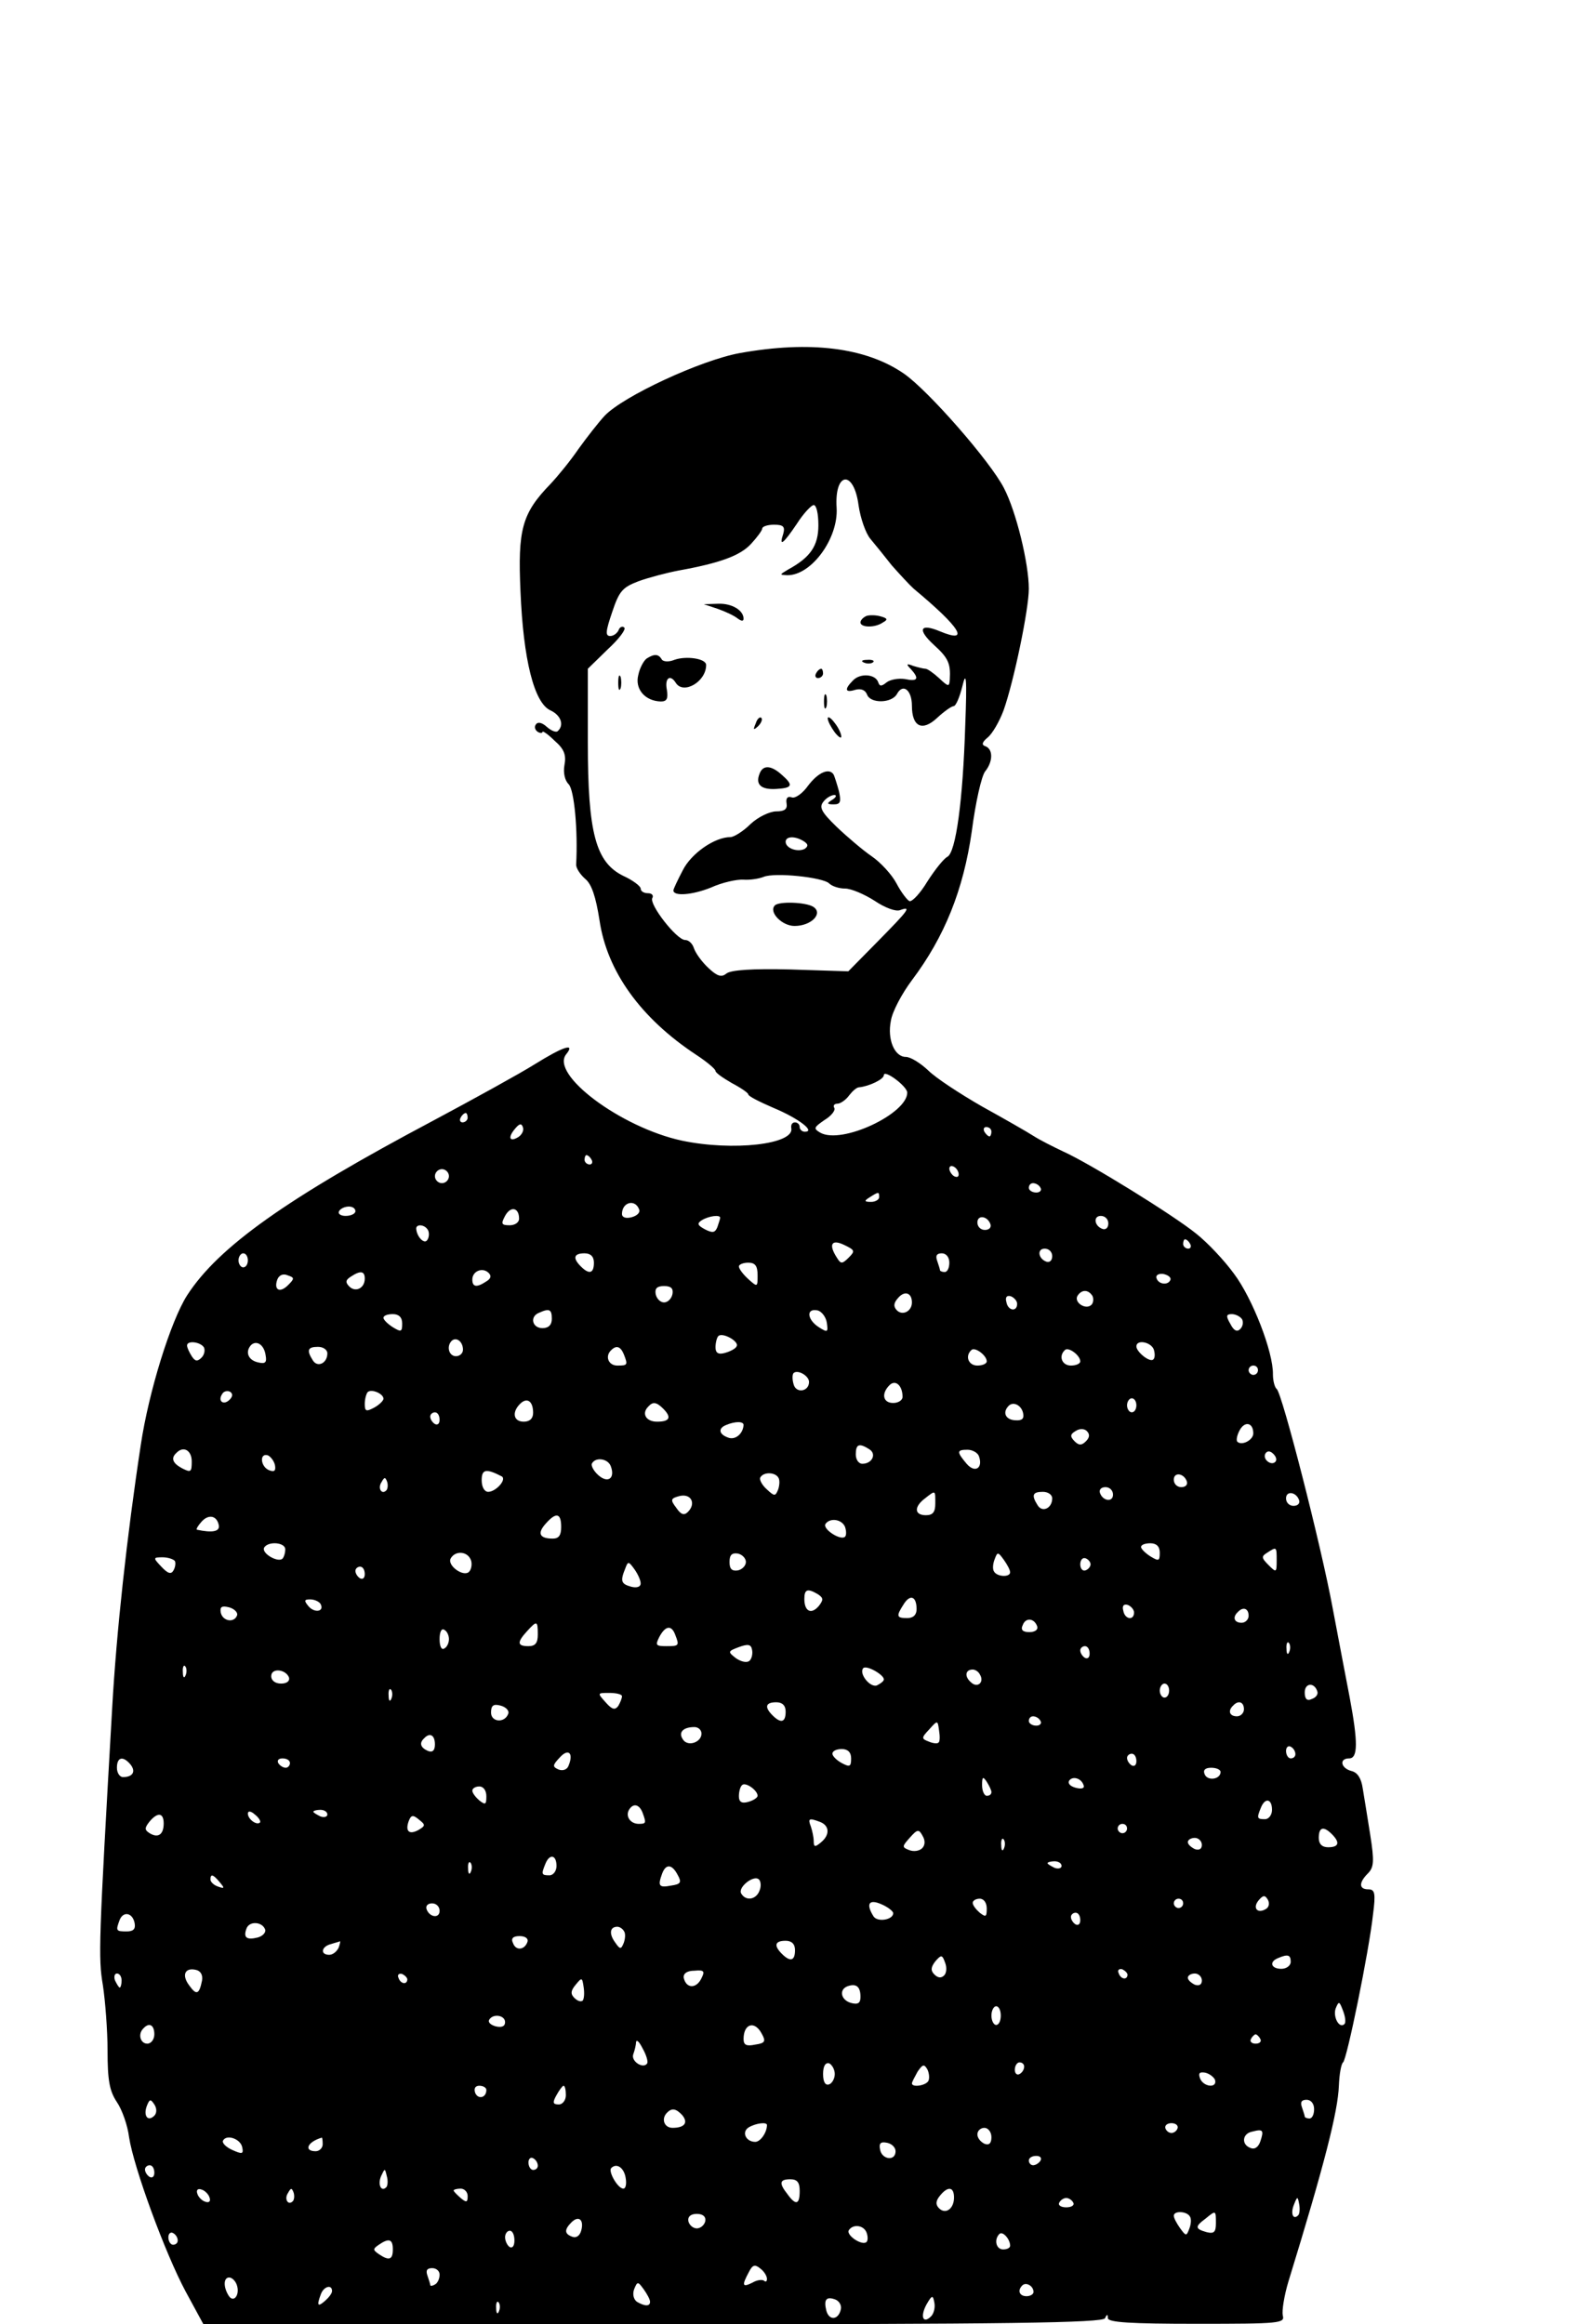 <?xml version="1.0" standalone="no"?>
<!DOCTYPE svg PUBLIC "-//W3C//DTD SVG 20010904//EN"
 "http://www.w3.org/TR/2001/REC-SVG-20010904/DTD/svg10.dtd">
<svg version="1.0" xmlns="http://www.w3.org/2000/svg"
 width="340pt" height="497pt" viewBox="0 0 340 497"
 preserveAspectRatio="xMidYMid meet">

<g transform="translate(0,497) scale(0.1,-0.1)"
fill="#000000" stroke="none">
<path d="M1582 4215 c-83 -15 -249 -92 -289 -134 -13 -14 -38 -46 -56 -71 -17
-25 -44 -58 -60 -75 -61 -63 -70 -97 -64 -230 6 -145 29 -238 64 -254 22 -10
30 -31 16 -44 -3 -4 -14 0 -24 9 -10 9 -19 11 -23 5 -4 -5 -2 -12 4 -16 5 -3
10 -3 10 0 0 3 12 -5 26 -19 21 -18 25 -31 21 -52 -3 -17 1 -33 9 -41 12 -12
20 -99 16 -172 0 -8 9 -21 19 -30 14 -11 23 -38 31 -89 16 -109 88 -209 206
-287 23 -15 42 -31 42 -35 0 -4 16 -15 35 -26 19 -10 35 -21 35 -24 0 -4 24
-16 54 -29 53 -22 91 -51 67 -51 -6 0 -11 5 -11 10 0 6 -5 10 -10 10 -6 0 -9
-5 -8 -12 8 -35 -125 -50 -234 -27 -130 28 -283 142 -247 185 20 25 -7 16 -68
-22 -32 -20 -130 -74 -218 -121 -311 -165 -458 -269 -525 -373 -35 -55 -82
-206 -99 -320 -30 -197 -52 -401 -61 -560 -29 -506 -30 -536 -20 -595 5 -33
10 -96 10 -140 0 -63 4 -86 20 -110 11 -16 23 -50 26 -75 10 -65 77 -248 121
-330 l38 -70 962 0 c759 0 962 3 966 13 4 9 6 9 6 0 1 -9 48 -12 190 -12 178
0 189 1 184 18 -2 10 3 42 12 72 77 250 106 364 108 419 1 25 5 47 9 50 8 6
55 235 64 316 6 46 4 54 -10 54 -20 0 -21 14 -1 34 13 13 14 26 5 83 -6 37
-13 82 -16 99 -3 21 -11 34 -24 37 -23 6 -27 27 -5 27 19 0 19 35 1 131 -8 41
-24 126 -36 189 -25 136 -109 463 -120 470 -4 3 -8 17 -8 31 1 48 -44 163 -83
215 -21 29 -57 67 -81 86 -48 39 -227 150 -285 176 -21 10 -49 24 -63 33 -14
9 -63 37 -110 63 -47 27 -99 61 -115 77 -17 16 -38 29 -48 29 -24 0 -40 37
-32 77 3 20 24 59 45 87 70 93 110 193 128 318 8 62 21 120 29 129 16 20 17
46 1 53 -10 3 -8 9 4 19 10 8 25 34 34 58 22 62 54 216 54 260 0 54 -27 165
-53 215 -29 57 -162 209 -214 245 -81 56 -201 71 -351 44z m254 -326 c4 -27
15 -59 25 -71 11 -13 31 -38 46 -57 16 -18 37 -41 47 -50 101 -84 121 -118 56
-91 -43 18 -49 4 -13 -29 31 -28 36 -40 34 -74 -1 -16 -3 -16 -23 3 -12 11
-25 20 -29 20 -4 0 -16 3 -26 6 -15 6 -16 4 -5 -7 18 -20 15 -27 -13 -21 -14
2 -31 -1 -39 -7 -11 -9 -15 -9 -18 0 -6 18 -39 20 -54 4 -19 -19 -17 -27 5
-20 12 3 21 0 25 -10 7 -20 53 -19 64 1 13 24 32 8 32 -25 0 -45 22 -56 54
-26 15 14 31 25 35 25 5 0 13 19 19 43 8 34 10 18 6 -85 -5 -160 -20 -270 -38
-280 -8 -4 -27 -28 -43 -53 -15 -25 -32 -43 -38 -42 -5 2 -18 19 -28 38 -10
19 -34 45 -53 58 -19 13 -53 42 -75 63 -33 32 -38 42 -28 54 6 8 17 14 23 14
6 0 4 -5 -4 -10 -13 -8 -12 -10 3 -10 14 0 16 5 11 28 -4 15 -9 30 -11 35 -9
16 -33 6 -55 -23 -12 -17 -28 -28 -35 -25 -9 3 -13 -2 -11 -13 2 -12 -4 -17
-22 -17 -14 0 -39 -12 -55 -27 -16 -16 -36 -28 -43 -28 -34 0 -84 -35 -102
-71 -11 -21 -20 -40 -20 -43 0 -13 40 -10 80 6 24 11 56 18 70 17 14 -1 33 2
43 6 24 10 127 -1 140 -14 6 -6 21 -11 34 -11 13 0 41 -12 63 -26 22 -15 46
-24 55 -20 25 9 18 0 -48 -67 l-63 -64 -124 4 c-81 2 -128 -1 -137 -9 -10 -8
-19 -6 -38 12 -14 13 -27 31 -31 42 -3 10 -11 18 -19 18 -18 0 -78 77 -70 90
3 5 -1 10 -9 10 -9 0 -16 4 -16 10 0 5 -17 18 -37 27 -59 29 -76 91 -76 285
l0 158 42 41 c24 22 40 43 36 47 -4 4 -10 1 -12 -5 -3 -7 -11 -13 -18 -13 -11
0 -10 10 4 51 15 45 22 53 56 66 22 8 60 18 86 23 89 16 132 32 155 57 13 14
24 29 24 33 0 4 11 8 25 8 20 0 24 -4 20 -19 -10 -30 0 -22 29 21 14 22 31 40
36 40 6 0 10 -19 10 -43 0 -44 -17 -69 -65 -95 -18 -11 -19 -11 -2 -12 52 -1
110 79 106 144 -5 78 37 82 47 5z m-117 -718 c9 -6 10 -10 2 -16 -15 -8 -41 1
-41 15 0 12 20 13 39 1z m221 -537 c1 -45 -140 -112 -186 -86 -15 9 -14 11 9
27 15 9 24 21 21 26 -3 5 0 9 7 9 6 0 18 8 25 18 7 9 16 17 21 17 21 2 53 17
53 26 0 13 49 -23 50 -37z m-940 -54 c0 -5 -5 -10 -11 -10 -5 0 -7 5 -4 10 3
6 8 10 11 10 2 0 4 -4 4 -10z m109 -41 c-19 -12 -24 -2 -8 17 9 11 14 13 17 4
3 -7 -2 -16 -9 -21z m1011 11 c0 -5 -2 -10 -4 -10 -3 0 -8 5 -11 10 -3 6 -1
10 4 10 6 0 11 -4 11 -10z m-855 -60 c3 -5 1 -10 -4 -10 -6 0 -11 5 -11 10 0
6 2 10 4 10 3 0 8 -4 11 -10z m785 -31 c0 -6 -4 -7 -10 -4 -5 3 -10 11 -10 16
0 6 5 7 10 4 6 -3 10 -11 10 -16z m-1090 -4 c0 -8 -7 -15 -15 -15 -8 0 -15 7
-15 15 0 8 7 15 15 15 8 0 15 -7 15 -15z m1265 -25 c3 -5 -1 -10 -9 -10 -9 0
-16 5 -16 10 0 6 4 10 9 10 6 0 13 -4 16 -10z m-345 -20 c0 -5 -8 -10 -17 -10
-15 0 -16 2 -3 10 19 12 20 12 20 0z m-513 -27 c2 -6 -5 -13 -17 -16 -12 -3
-20 0 -20 7 0 26 29 33 37 9z m-607 -3 c0 -5 -9 -10 -21 -10 -11 0 -17 5 -14
10 3 6 13 10 21 10 8 0 14 -4 14 -10z m350 -16 c0 -8 -9 -14 -20 -14 -18 0
-19 3 -10 20 12 22 30 18 30 -6z m430 2 c0 -2 -3 -11 -6 -20 -5 -12 -10 -13
-26 -5 -17 9 -18 13 -7 20 15 9 39 12 39 5z m578 -14 c2 -7 -3 -12 -12 -12 -9
0 -16 7 -16 16 0 17 22 14 28 -4z m252 2 c0 -9 -5 -14 -12 -12 -18 6 -21 28
-4 28 9 0 16 -7 16 -16z m-1455 -14 c3 -5 3 -15 -1 -21 -6 -11 -23 6 -24 24 0
10 18 9 25 -3z m900 -59 c-14 -14 -17 -14 -25 -1 -19 29 -12 41 15 28 23 -11
24 -13 10 -27z m730 29 c3 -5 1 -10 -4 -10 -6 0 -11 5 -11 10 0 6 2 10 4 10 3
0 8 -4 11 -10z m-295 -26 c0 -9 -5 -14 -12 -12 -18 6 -21 28 -4 28 9 0 16 -7
16 -16z m-1720 -9 c0 -8 -4 -15 -10 -15 -5 0 -10 7 -10 15 0 8 5 15 10 15 6 0
10 -7 10 -15z m740 -5 c0 -23 -10 -26 -28 -8 -18 18 -15 28 8 28 13 0 20 -7
20 -20z m760 0 c0 -11 -4 -20 -10 -20 -5 0 -10 2 -10 4 0 2 -3 11 -6 20 -4 11
-1 16 10 16 9 0 16 -8 16 -20z m-410 -27 c0 -25 0 -26 -20 -8 -11 10 -20 22
-20 27 0 4 9 8 20 8 15 0 20 -7 20 -27z m-580 -13 c-21 -14 -30 -12 -30 4 0
18 22 27 35 14 6 -6 5 -12 -5 -18z m-424 -8 c-18 -18 -31 -10 -23 12 4 10 13
13 22 9 15 -5 15 -7 1 -21z m164 14 c0 -21 -20 -30 -33 -17 -9 9 -8 14 3 21
21 14 30 12 30 -4z m1723 -2 c-4 -13 -26 -11 -30 3 -2 6 4 10 14 9 10 -2 17
-7 16 -12z m-1065 -31 c-2 -10 -10 -18 -18 -18 -8 0 -16 8 -18 18 -2 12 3 17
18 17 15 0 20 -5 18 -17z m512 -18 c0 -19 -20 -29 -32 -17 -8 8 -7 16 2 26 14
17 30 12 30 -9z m386 14 c3 -6 2 -15 -2 -19 -12 -12 -38 5 -30 19 9 14 23 14
32 0z m-161 -17 c0 -18 -20 -15 -23 4 -3 10 1 15 10 12 7 -3 13 -10 13 -16z
m-995 -32 c0 -13 -7 -20 -20 -20 -22 0 -28 25 -7 33 22 10 27 7 27 -13z m588
-8 c3 -21 2 -22 -17 -10 -25 16 -28 41 -3 36 9 -2 18 -14 20 -26z m-908 -2 c0
-18 -2 -19 -20 -8 -11 7 -20 16 -20 20 0 5 9 8 20 8 13 0 20 -7 20 -20z m1796
9 c3 -6 2 -15 -4 -21 -7 -7 -14 -3 -21 11 -10 17 -9 21 3 21 8 0 18 -5 22 -11z
m-1081 -58 c-2 -5 -14 -11 -25 -14 -14 -4 -20 0 -20 12 0 10 3 21 6 24 9 9 46
-12 39 -22z m-585 -7 c0 -8 -7 -14 -15 -14 -15 0 -21 21 -9 33 10 9 24 -2 24
-19z m-554 5 c3 -6 1 -16 -5 -22 -9 -9 -14 -8 -21 3 -5 8 -10 18 -10 23 0 11
28 8 36 -4z m132 -17 c3 -16 -1 -19 -17 -15 -21 5 -27 23 -14 37 12 11 28 0
31 -22z m1899 13 c3 -9 3 -19 -1 -22 -7 -7 -36 16 -36 28 0 15 30 10 37 -6z
m-1767 -9 c0 -21 -21 -31 -31 -15 -14 22 -11 29 11 29 11 0 20 -6 20 -14z
m634 -2 c9 -23 8 -24 -14 -24 -19 0 -27 20 -13 33 11 11 20 8 27 -9z m776 -15
c0 -5 -9 -9 -20 -9 -19 0 -27 20 -13 33 7 8 33 -11 33 -24z m200 0 c0 -5 -9
-9 -20 -9 -19 0 -27 20 -13 33 7 8 33 -11 33 -24z m380 -19 c0 -5 -4 -10 -10
-10 -5 0 -10 5 -10 10 0 6 5 10 10 10 6 0 10 -4 10 -10z m-960 -25 c0 -21 -28
-25 -33 -5 -3 10 -3 21 0 24 9 8 33 -6 33 -19z m200 -32 c0 -7 -9 -13 -20 -13
-22 0 -26 20 -8 38 13 13 28 -1 28 -25z m-1439 -6 c-13 -13 -26 -3 -16 12 3 6
11 8 17 5 6 -4 6 -10 -1 -17z m329 2 c0 -4 -9 -13 -20 -19 -17 -9 -20 -8 -20
8 0 10 3 21 6 25 8 8 34 -3 34 -14z m320 -30 c0 -12 -7 -19 -20 -19 -22 0 -26
20 -8 38 15 15 28 6 28 -19z m1290 16 c0 -8 -4 -15 -10 -15 -5 0 -10 7 -10 15
0 8 5 15 10 15 6 0 10 -7 10 -15z m-1012 -7 c19 -19 14 -28 -13 -28 -24 0 -34
18 -18 33 9 10 17 9 31 -5z m770 -11 c2 -11 -3 -15 -17 -14 -21 1 -28 17 -14
31 10 10 28 1 31 -17z m-1248 -13 c0 -8 -4 -12 -10 -9 -5 3 -10 10 -10 16 0 5
5 9 10 9 6 0 10 -7 10 -16z m650 -11 c-1 -19 -18 -33 -33 -27 -20 7 -22 20 -4
27 19 8 37 8 37 0z m1090 -18 c0 -14 -24 -27 -34 -18 -3 3 -1 14 5 25 11 20
29 16 29 -7z m-358 -17 c-9 -9 -15 -9 -24 0 -10 10 -10 15 2 22 9 6 19 5 24 0
7 -7 6 -14 -2 -22z m-463 -17 c16 -10 6 -31 -15 -31 -8 0 -14 9 -14 20 0 22 7
25 29 11z m-1449 -26 c0 -23 -2 -24 -20 -15 -21 11 -25 22 -13 33 15 16 33 6
33 -18z m1683 12 c10 -26 -8 -38 -26 -17 -22 26 -21 30 2 30 10 0 21 -6 24
-13z m634 -13 c-9 -9 -28 6 -21 18 4 6 10 6 17 -1 6 -6 8 -13 4 -17z m-2139
-7 c2 -12 -1 -15 -12 -11 -19 7 -22 38 -3 32 6 -3 13 -12 15 -21z m718 -2 c10
-26 -6 -38 -27 -19 -10 9 -16 21 -13 25 8 14 34 10 40 -6z m-233 -22 c11 -7
-13 -33 -29 -33 -8 0 -14 10 -14 25 0 24 10 25 43 8z m591 -2 c4 -5 3 -17 0
-26 -6 -15 -8 -15 -25 1 -10 9 -16 21 -13 25 7 12 31 11 38 0z m874 -9 c2 -7
-3 -12 -12 -12 -9 0 -16 7 -16 16 0 17 22 14 28 -4z m-1712 -19 c-10 -10 -19
5 -10 18 6 11 8 11 12 0 2 -7 1 -15 -2 -18z m1554 -9 c0 -17 -22 -14 -28 4 -2
7 3 12 12 12 9 0 16 -7 16 -16z m-909 -37 c-8 -8 -15 -6 -25 9 -13 17 -12 20
7 25 25 6 36 -16 18 -34z m529 18 c0 -18 -5 -25 -20 -25 -25 0 -26 18 -2 36
23 18 22 18 22 -11z m250 11 c0 -21 -21 -31 -31 -15 -14 22 -11 29 11 29 11 0
20 -6 20 -14z m528 -4 c2 -7 -3 -12 -12 -12 -9 0 -16 7 -16 16 0 17 22 14 28
-4z m-2310 -54 c2 -13 -14 -16 -47 -9 -2 1 2 8 9 16 15 18 34 15 38 -7z m732
-3 c0 -18 -5 -25 -18 -25 -28 0 -34 11 -15 32 22 25 33 23 33 -7z m607 0 c3
-9 3 -18 0 -21 -9 -9 -48 16 -42 27 9 14 35 11 42 -6z m-1197 -48 c0 -8 -3
-17 -6 -20 -10 -9 -46 12 -39 24 9 14 45 11 45 -4z m1870 -7 c0 -18 -2 -19
-20 -8 -11 7 -20 16 -20 20 0 5 9 8 20 8 13 0 20 -7 20 -20z m250 -17 c0 -26
-1 -26 -17 -10 -16 16 -16 19 -3 27 20 13 20 13 20 -17z m-1723 1 c3 -8 1 -20
-4 -25 -12 -12 -48 14 -39 29 10 17 36 15 43 -4z m588 -4 c0 -8 -8 -16 -17
-18 -13 -2 -18 3 -18 18 0 15 5 20 18 18 9 -2 17 -10 17 -18z m565 -22 c0 -11
-27 -10 -34 1 -4 5 -3 17 1 27 6 16 7 16 20 -2 7 -10 13 -21 13 -26z m-1786
24 c2 -4 1 -13 -3 -20 -5 -9 -12 -7 -26 8 -18 19 -18 20 3 20 11 0 23 -4 26
-8z m1958 -7 c0 -5 -5 -11 -11 -13 -6 -2 -11 4 -11 13 0 9 5 15 11 13 6 -2 11
-8 11 -13z m-962 -41 c0 -7 -8 -10 -20 -7 -22 6 -24 12 -13 39 6 16 7 16 20
-2 7 -10 13 -23 13 -30z m-590 20 c0 -8 -4 -12 -10 -9 -5 3 -10 10 -10 16 0 5
5 9 10 9 6 0 10 -7 10 -16z m969 -43 c12 -8 12 -12 2 -25 -16 -19 -31 -12 -31
15 0 21 7 23 29 10z m211 -32 c0 -12 -7 -19 -20 -19 -23 0 -24 4 -8 29 14 23
28 18 28 -10z m-1275 12 c10 -17 -12 -21 -25 -6 -10 12 -10 15 3 15 9 0 18 -4
22 -9z m-178 -25 c-6 -17 -31 -13 -35 6 -2 12 2 15 18 11 11 -3 19 -11 17 -17z
m1918 6 c0 -18 -20 -15 -23 4 -3 10 1 15 10 12 7 -3 13 -10 13 -16z m245 -7
c0 -8 -7 -15 -15 -15 -16 0 -20 12 -8 23 11 12 23 8 23 -8z m-452 -23 c2 -7
-5 -12 -17 -12 -14 0 -19 5 -14 15 6 17 25 15 31 -3z m-1068 -17 c0 -18 -5
-25 -20 -25 -24 0 -25 8 -3 32 21 23 23 23 23 -7z m-190 -10 c0 -8 -4 -17 -10
-20 -6 -4 -10 5 -10 20 0 15 4 24 10 20 6 -3 10 -12 10 -20z m484 9 c9 -23 8
-24 -19 -24 -23 0 -24 2 -15 20 13 24 26 26 34 4z m159 -55 c-5 -5 -17 -3 -29
5 -18 14 -18 15 6 24 19 7 26 6 28 -5 2 -8 0 -19 -5 -24z m1154 19 c-3 -8 -6
-5 -6 6 -1 11 2 17 5 13 3 -3 4 -12 1 -19z m-427 -4 c0 -8 -4 -12 -10 -9 -5 3
-10 10 -10 16 0 5 5 9 10 9 6 0 10 -7 10 -16z m-1933 -46 c-3 -8 -6 -5 -6 6
-1 11 2 17 5 13 3 -3 4 -12 1 -19z m1493 -9 c0 -4 -7 -9 -15 -13 -15 -5 -39
26 -29 37 7 7 44 -14 44 -24z m-1272 4 c2 -8 -5 -13 -17 -13 -12 0 -21 6 -21
16 0 18 31 15 38 -3z m1477 7 c11 -17 -5 -31 -19 -17 -14 12 -12 27 4 27 5 0
12 -4 15 -10z m405 -35 c0 -8 -4 -15 -10 -15 -5 0 -10 7 -10 15 0 8 5 15 10
15 6 0 10 -7 10 -15z m317 -2 c2 -6 -3 -13 -12 -16 -10 -5 -15 0 -15 14 0 21
21 22 27 2z m-1980 -15 c-3 -8 -6 -5 -6 6 -1 11 2 17 5 13 3 -3 4 -12 1 -19z
m493 5 c0 -5 -4 -14 -8 -21 -7 -9 -13 -8 -27 8 -18 20 -18 20 8 20 15 0 27 -3
27 -7z m-243 -37 c-7 -21 -37 -19 -37 2 0 15 5 19 20 15 12 -3 19 -11 17 -17z
m593 4 c0 -23 -10 -26 -28 -8 -18 18 -15 28 8 28 13 0 20 -7 20 -20z m980 5
c0 -8 -7 -15 -15 -15 -16 0 -20 12 -8 23 11 12 23 8 23 -8z m-435 -25 c3 -5
-1 -10 -9 -10 -9 0 -16 5 -16 10 0 6 4 10 9 10 6 0 13 -4 16 -10z m-218 -46
c-2 -3 -12 -2 -21 2 -16 6 -16 8 1 26 18 20 18 20 21 -2 2 -12 2 -24 -1 -26z
m-507 19 c0 -19 -30 -29 -40 -12 -10 15 1 26 25 26 8 0 15 -6 15 -14z m-570
-23 c0 -13 -5 -18 -15 -14 -16 7 -19 17 -8 27 12 13 23 7 23 -13z m1840 -21
c0 -5 -4 -9 -10 -9 -5 0 -10 7 -10 16 0 8 5 12 10 9 6 -3 10 -10 10 -16z
m-1554 -24 c-3 -9 -12 -12 -21 -9 -14 6 -14 9 2 26 18 20 30 10 19 -17z m604
15 c0 -18 -3 -19 -20 -10 -11 6 -20 15 -20 20 0 6 9 10 20 10 13 0 20 -7 20
-20z m610 -6 c0 -8 -4 -12 -10 -9 -5 3 -10 10 -10 16 0 5 5 9 10 9 6 0 10 -7
10 -16z m-2151 -7 c12 -15 5 -27 -16 -27 -7 0 -13 9 -13 20 0 23 13 26 29 7z
m341 3 c0 -5 -4 -10 -9 -10 -6 0 -13 5 -16 10 -3 6 1 10 9 10 9 0 16 -4 16
-10z m1990 -19 c0 -16 -28 -20 -34 -5 -4 9 1 14 14 14 11 0 20 -4 20 -9z
m-490 -43 c0 -5 -4 -8 -10 -8 -5 0 -10 10 -10 23 0 18 2 19 10 7 5 -8 10 -18
10 -22z m197 15 c3 -7 -4 -9 -16 -6 -12 3 -18 9 -15 15 7 11 26 6 31 -9z
m-697 -23 c0 -4 -9 -10 -20 -13 -14 -4 -20 0 -20 12 0 10 3 21 7 24 7 7 33
-11 33 -23z m-580 -1 c0 -18 -2 -19 -15 -9 -8 7 -15 16 -15 21 0 5 7 9 15 9 9
0 15 -9 15 -21z m1680 -29 c0 -11 -7 -20 -15 -20 -17 0 -18 2 -9 24 9 23 24
20 24 -4z m-1346 -6 c8 -22 8 -24 -8 -24 -18 0 -29 16 -21 30 9 15 22 12 29
-6z m-818 -21 c-7 -7 -26 7 -26 19 0 6 6 6 15 -2 9 -7 13 -15 11 -17z m144 17
c0 -5 -7 -7 -15 -4 -8 4 -15 8 -15 10 0 2 7 4 15 4 8 0 15 -4 15 -10z m-350
-19 c0 -24 -12 -32 -30 -21 -11 7 -11 11 -1 24 18 22 31 20 31 -3z m545 -14
c-20 -11 -29 -3 -21 19 5 13 9 14 22 3 14 -11 14 -13 -1 -22z m859 17 c20 -8
21 -28 1 -44 -12 -10 -15 -10 -15 3 0 8 -3 22 -6 31 -7 18 -4 19 20 10z m656
-14 c0 -5 -4 -10 -10 -10 -5 0 -10 5 -10 10 0 6 5 10 10 10 6 0 10 -4 10 -10z
m-438 -42 c-6 -6 -18 -8 -28 -4 -16 6 -15 8 2 27 16 18 19 18 27 3 6 -10 5
-20 -1 -26z m876 30 c18 -18 15 -28 -8 -28 -13 0 -20 7 -20 20 0 23 10 26 28
8z m-701 -30 c-3 -8 -6 -5 -6 6 -1 11 2 17 5 13 3 -3 4 -12 1 -19z m423 7 c0
-9 -6 -12 -15 -9 -8 4 -15 10 -15 15 0 5 7 9 15 9 8 0 15 -7 15 -15z m-1380
-45 c0 -11 -7 -20 -15 -20 -17 0 -18 2 -9 24 9 23 24 20 24 -4z m-183 -12 c-3
-8 -6 -5 -6 6 -1 11 2 17 5 13 3 -3 4 -12 1 -19z m1263 12 c0 -5 -7 -7 -15 -4
-8 4 -15 8 -15 10 0 2 7 4 15 4 8 0 15 -4 15 -10z m-821 -19 c9 -16 7 -20 -14
-23 -26 -5 -29 -1 -19 26 8 21 21 20 33 -3z m-979 -16 c11 -13 10 -14 -4 -9
-9 3 -16 10 -16 15 0 13 6 11 20 -6z m1154 -18 c-7 -19 -29 -23 -39 -6 -8 13
27 41 38 30 4 -4 5 -15 1 -24z m1083 -39 c-18 -11 -29 2 -16 18 10 12 14 12
20 2 4 -7 3 -16 -4 -20z m-797 -9 c0 -14 -33 -20 -42 -7 -17 27 -10 38 17 26
14 -6 25 -15 25 -19z m200 10 c0 -18 -2 -19 -15 -9 -8 7 -15 16 -15 21 0 5 7
9 15 9 9 0 15 -9 15 -21z m420 11 c0 -5 -4 -10 -10 -10 -5 0 -10 5 -10 10 0 6
5 10 10 10 6 0 10 -4 10 -10z m-1590 -16 c0 -17 -22 -14 -28 4 -2 7 3 12 12
12 9 0 16 -7 16 -16z m-652 -27 c2 -12 -3 -17 -17 -17 -23 0 -24 1 -15 25 8
19 28 15 32 -8z m2022 7 c0 -8 -4 -12 -10 -9 -5 3 -10 10 -10 16 0 5 5 9 10 9
6 0 10 -7 10 -16z m-1743 -20 c2 -6 -5 -14 -16 -17 -24 -6 -31 0 -24 19 6 17
34 15 40 -2z m767 -3 c4 -5 3 -16 0 -25 -6 -15 -8 -15 -19 1 -13 18 -11 33 5
33 5 0 11 -4 14 -9z m-206 -23 c-6 -18 -25 -20 -31 -3 -5 10 0 15 14 15 12 0
19 -5 17 -12z m-404 -13 c-4 -8 -12 -15 -20 -15 -20 0 -17 18 4 23 9 3 18 5
19 6 1 0 0 -6 -3 -14z m976 -5 c0 -23 -10 -26 -28 -8 -18 18 -15 28 8 28 13 0
20 -7 20 -20z m319 -54 c-6 -6 -13 -6 -21 2 -8 8 -8 15 2 28 13 15 15 14 21
-3 4 -10 3 -22 -2 -27z m741 29 c0 -8 -9 -15 -20 -15 -22 0 -27 15 -7 23 21 9
27 7 27 -8z m-2328 -40 c-6 -30 -12 -32 -27 -11 -17 22 -10 39 13 34 11 -2 16
-11 14 -23z m1067 3 c-11 -21 -32 -20 -37 3 -1 9 7 15 23 15 21 2 23 -1 14
-18z m912 9 c-1 -12 -15 -9 -19 4 -3 6 1 10 8 8 6 -3 11 -8 11 -12z m-2151
-12 c0 -8 -2 -15 -4 -15 -2 0 -6 7 -10 15 -3 8 -1 15 4 15 6 0 10 -7 10 -15z
m611 2 c-1 -12 -15 -9 -19 4 -3 6 1 10 8 8 6 -3 11 -8 11 -12z m1699 -2 c0 -9
-6 -12 -15 -9 -8 4 -15 10 -15 15 0 5 7 9 15 9 8 0 15 -7 15 -15z m-1324 -43
c-4 -3 -11 -1 -18 6 -8 8 -8 15 3 28 13 16 14 16 17 -5 2 -13 1 -25 -2 -29z
m594 8 c0 -13 -5 -17 -20 -13 -22 6 -27 29 -7 36 18 6 27 -1 27 -23z m1035
-58 c-11 -11 -25 15 -19 33 7 17 8 16 16 -5 5 -13 6 -25 3 -28z m-735 18 c0
-11 -4 -20 -10 -20 -5 0 -10 9 -10 20 0 11 5 20 10 20 6 0 10 -9 10 -20z
m-1060 -14 c0 -9 -7 -12 -20 -9 -11 3 -17 9 -14 14 8 14 34 10 34 -5z m-750
-26 c0 -11 -7 -20 -15 -20 -15 0 -21 21 -8 33 12 13 23 7 23 -13z m1299 1 c9
-16 7 -20 -14 -23 -19 -4 -25 -1 -25 12 0 33 24 40 39 11z m1066 -11 c3 -5 -1
-10 -10 -10 -9 0 -13 5 -10 10 3 6 8 10 10 10 2 0 7 -4 10 -10z m-1311 -52
c-8 -13 -35 4 -30 19 3 8 6 20 6 26 1 7 7 1 14 -13 8 -14 12 -28 10 -32z m401
-23 c0 -10 -6 -20 -12 -22 -8 -3 -13 5 -13 22 0 17 5 25 13 23 6 -3 12 -13 12
-23z m200 -15 c-6 -10 -35 -14 -35 -5 0 3 6 14 12 25 11 16 14 17 21 5 4 -8 5
-20 2 -25z m205 31 c0 -6 -4 -13 -10 -16 -5 -3 -10 1 -10 9 0 9 5 16 10 16 6
0 10 -4 10 -9z m408 -28 c6 -19 -25 -16 -32 3 -4 11 -1 14 11 12 9 -2 18 -9
21 -15z m-1558 -22 c0 -17 -18 -21 -24 -6 -3 9 0 15 9 15 8 0 15 -4 15 -9z
m170 -11 c0 -11 -7 -20 -15 -20 -13 0 -14 4 -5 20 6 11 13 20 15 20 3 0 5 -9
5 -20z m-880 -44 c-14 -14 -24 0 -16 21 6 15 8 15 16 3 6 -9 5 -19 0 -24z
m2480 14 c0 -11 -4 -20 -10 -20 -5 0 -10 2 -10 4 0 2 -3 11 -6 20 -4 11 -1 16
10 16 9 0 16 -8 16 -20z m-1351 -13 c13 -16 5 -27 -21 -27 -18 0 -25 20 -11
33 10 10 19 8 32 -6z m181 -21 c0 -16 -14 -36 -25 -36 -20 0 -30 21 -14 31 15
9 39 12 39 5z m878 -7 c-2 -6 -8 -10 -13 -10 -5 0 -11 4 -13 10 -2 6 4 11 13
11 9 0 15 -5 13 -11z m-398 -19 c0 -13 -5 -18 -15 -14 -8 4 -15 12 -15 20 0 8
7 14 15 14 8 0 15 -9 15 -20z m575 -9 c-4 -12 -12 -18 -21 -14 -20 7 -18 31 4
35 23 6 25 3 17 -21z m-2177 -13 c3 -14 0 -15 -22 -5 -13 6 -22 15 -19 20 8
14 38 3 41 -15z m172 7 c0 -8 -7 -15 -15 -15 -26 0 -18 20 13 29 1 1 2 -6 2
-14z m1225 -15 c0 -22 -29 -18 -33 3 -3 14 1 18 15 15 10 -2 18 -10 18 -18z
m-765 -31 c0 -5 -4 -9 -10 -9 -5 0 -10 7 -10 16 0 8 5 12 10 9 6 -3 10 -10 10
-16z m1075 11 c-3 -5 -10 -10 -16 -10 -5 0 -9 5 -9 10 0 6 7 10 16 10 8 0 12
-4 9 -10z m-1895 -26 c0 -8 -4 -12 -10 -9 -5 3 -10 10 -10 16 0 5 5 9 10 9 6
0 10 -7 10 -16z m1008 -12 c2 -12 0 -22 -5 -22 -12 0 -33 37 -26 44 12 12 28
0 31 -22z m-512 -19 c-11 -11 -19 6 -11 24 8 17 8 17 12 0 3 -10 2 -21 -1 -24z
m884 -8 c0 -29 -8 -32 -26 -7 -19 24 -17 32 6 32 15 0 20 -7 20 -25z m-1262
-14 c3 -8 -1 -12 -9 -9 -7 2 -15 10 -17 17 -3 8 1 12 9 9 7 -2 15 -10 17 -17z
m178 -8 c-10 -10 -19 5 -10 18 6 11 8 11 12 0 2 -7 1 -15 -2 -18z m374 11 c0
-14 -3 -14 -15 -4 -8 7 -15 14 -15 16 0 2 7 4 15 4 8 0 15 -7 15 -16z m1040
-3 c0 -24 -18 -37 -32 -23 -8 8 -7 16 2 27 17 21 30 19 30 -4z m255 -11 c3 -5
-3 -10 -15 -10 -12 0 -18 5 -15 10 3 6 10 10 15 10 5 0 12 -4 15 -10z m481
-27 c-11 -11 -17 4 -9 23 7 18 8 18 11 1 2 -10 1 -21 -2 -24z m-1268 -13 c-2
-8 -10 -15 -18 -15 -8 0 -16 7 -18 15 -2 10 5 16 18 16 13 0 20 -6 18 -16z
m1036 11 c4 -5 3 -17 -1 -27 -6 -16 -7 -16 -20 2 -7 10 -13 21 -13 26 0 11 27
10 34 -1z m56 -15 c0 -19 -4 -23 -20 -19 -25 7 -25 12 -2 29 22 18 22 18 22
-10z m-1357 -15 c-3 -12 -11 -17 -19 -14 -17 6 -18 15 -2 31 15 15 27 6 21
-17z m610 -5 c3 -8 3 -17 0 -20 -9 -9 -44 14 -38 25 9 14 32 11 38 -5z m-1473
-17 c0 -5 -4 -9 -10 -9 -5 0 -10 7 -10 16 0 8 5 12 10 9 6 -3 10 -10 10 -16z
m720 0 c0 -11 -4 -17 -10 -14 -5 3 -10 13 -10 21 0 8 5 14 10 14 6 0 10 -9 10
-21z m1060 -11 c0 -5 -7 -8 -15 -8 -15 0 -20 21 -8 33 7 7 23 -11 23 -25z
m-1320 -8 c0 -22 -8 -25 -30 -10 -13 9 -13 11 0 20 22 15 30 12 30 -10z m800
-63 c0 -6 -3 -7 -6 -4 -4 3 -15 2 -25 -4 -22 -11 -23 -6 -8 22 8 16 13 18 25
8 8 -6 14 -16 14 -22z m-700 9 c0 -8 -4 -18 -10 -21 -5 -3 -10 -4 -10 -1 0 2
-3 11 -6 20 -4 11 -1 16 10 16 9 0 16 -6 16 -14z m-434 -21 c8 -21 -6 -41 -17
-24 -12 19 -11 39 1 39 6 0 13 -7 16 -15z m884 -37 c0 -10 -11 -10 -28 0 -7 5
-10 16 -6 27 7 17 8 17 21 -1 7 -10 13 -21 13 -26z m820 21 c0 -5 -7 -9 -15
-9 -15 0 -20 12 -9 23 8 8 24 -1 24 -14z m-1500 2 c0 -5 -7 -14 -15 -21 -16
-14 -18 -10 -9 14 6 17 24 22 24 7z m1088 -39 c-5 -23 -25 -25 -31 -3 -6 24 0
31 19 24 8 -3 14 -12 12 -21z m193 -15 c-17 -17 -24 -1 -10 25 12 21 14 21 17
4 2 -10 -1 -23 -7 -29z m-924 11 c-3 -8 -6 -5 -6 6 -1 11 2 17 5 13 3 -3 4
-12 1 -19z"/>
<path d="M1535 3668 c17 -6 36 -15 43 -21 7 -5 12 -6 12 0 0 18 -25 33 -54 32
l-31 -1 30 -10z"/>
<path d="M1853 3653 c-7 -3 -13 -9 -13 -14 0 -11 31 -12 48 0 11 6 10 9 -5 13
-10 3 -24 3 -30 1z"/>
<path d="M1383 3562 c-6 -4 -15 -20 -18 -35 -8 -30 14 -56 48 -57 13 0 16 6
13 25 -5 25 7 34 19 15 16 -26 65 2 65 38 0 14 -43 20 -68 11 -12 -5 -24 -4
-27 1 -7 12 -16 12 -32 2z"/>
<path d="M1848 3553 c7 -3 16 -2 19 1 4 3 -2 6 -13 5 -11 0 -14 -3 -6 -6z"/>
<path d="M1745 3530 c-3 -5 -1 -10 4 -10 6 0 11 5 11 10 0 6 -2 10 -4 10 -3 0
-8 -4 -11 -10z"/>
<path d="M1322 3510 c0 -14 2 -19 5 -12 2 6 2 18 0 25 -3 6 -5 1 -5 -13z"/>
<path d="M1762 3470 c0 -14 2 -19 5 -12 2 6 2 18 0 25 -3 6 -5 1 -5 -13z"/>
<path d="M1616 3423 c-6 -14 -5 -15 5 -6 7 7 10 15 7 18 -3 3 -9 -2 -12 -12z"/>
<path d="M1770 3434 c0 -6 7 -19 15 -30 8 -10 14 -14 14 -9 0 6 -6 19 -14 29
-8 11 -15 15 -15 10z"/>
<path d="M1624 3315 c-9 -23 4 -34 36 -32 35 2 37 8 12 30 -23 21 -41 22 -48
2z"/>
<path d="M1657 3034 c-14 -14 15 -44 42 -44 36 0 62 27 40 41 -16 10 -73 12
-82 3z"/>
</g>
</svg>
